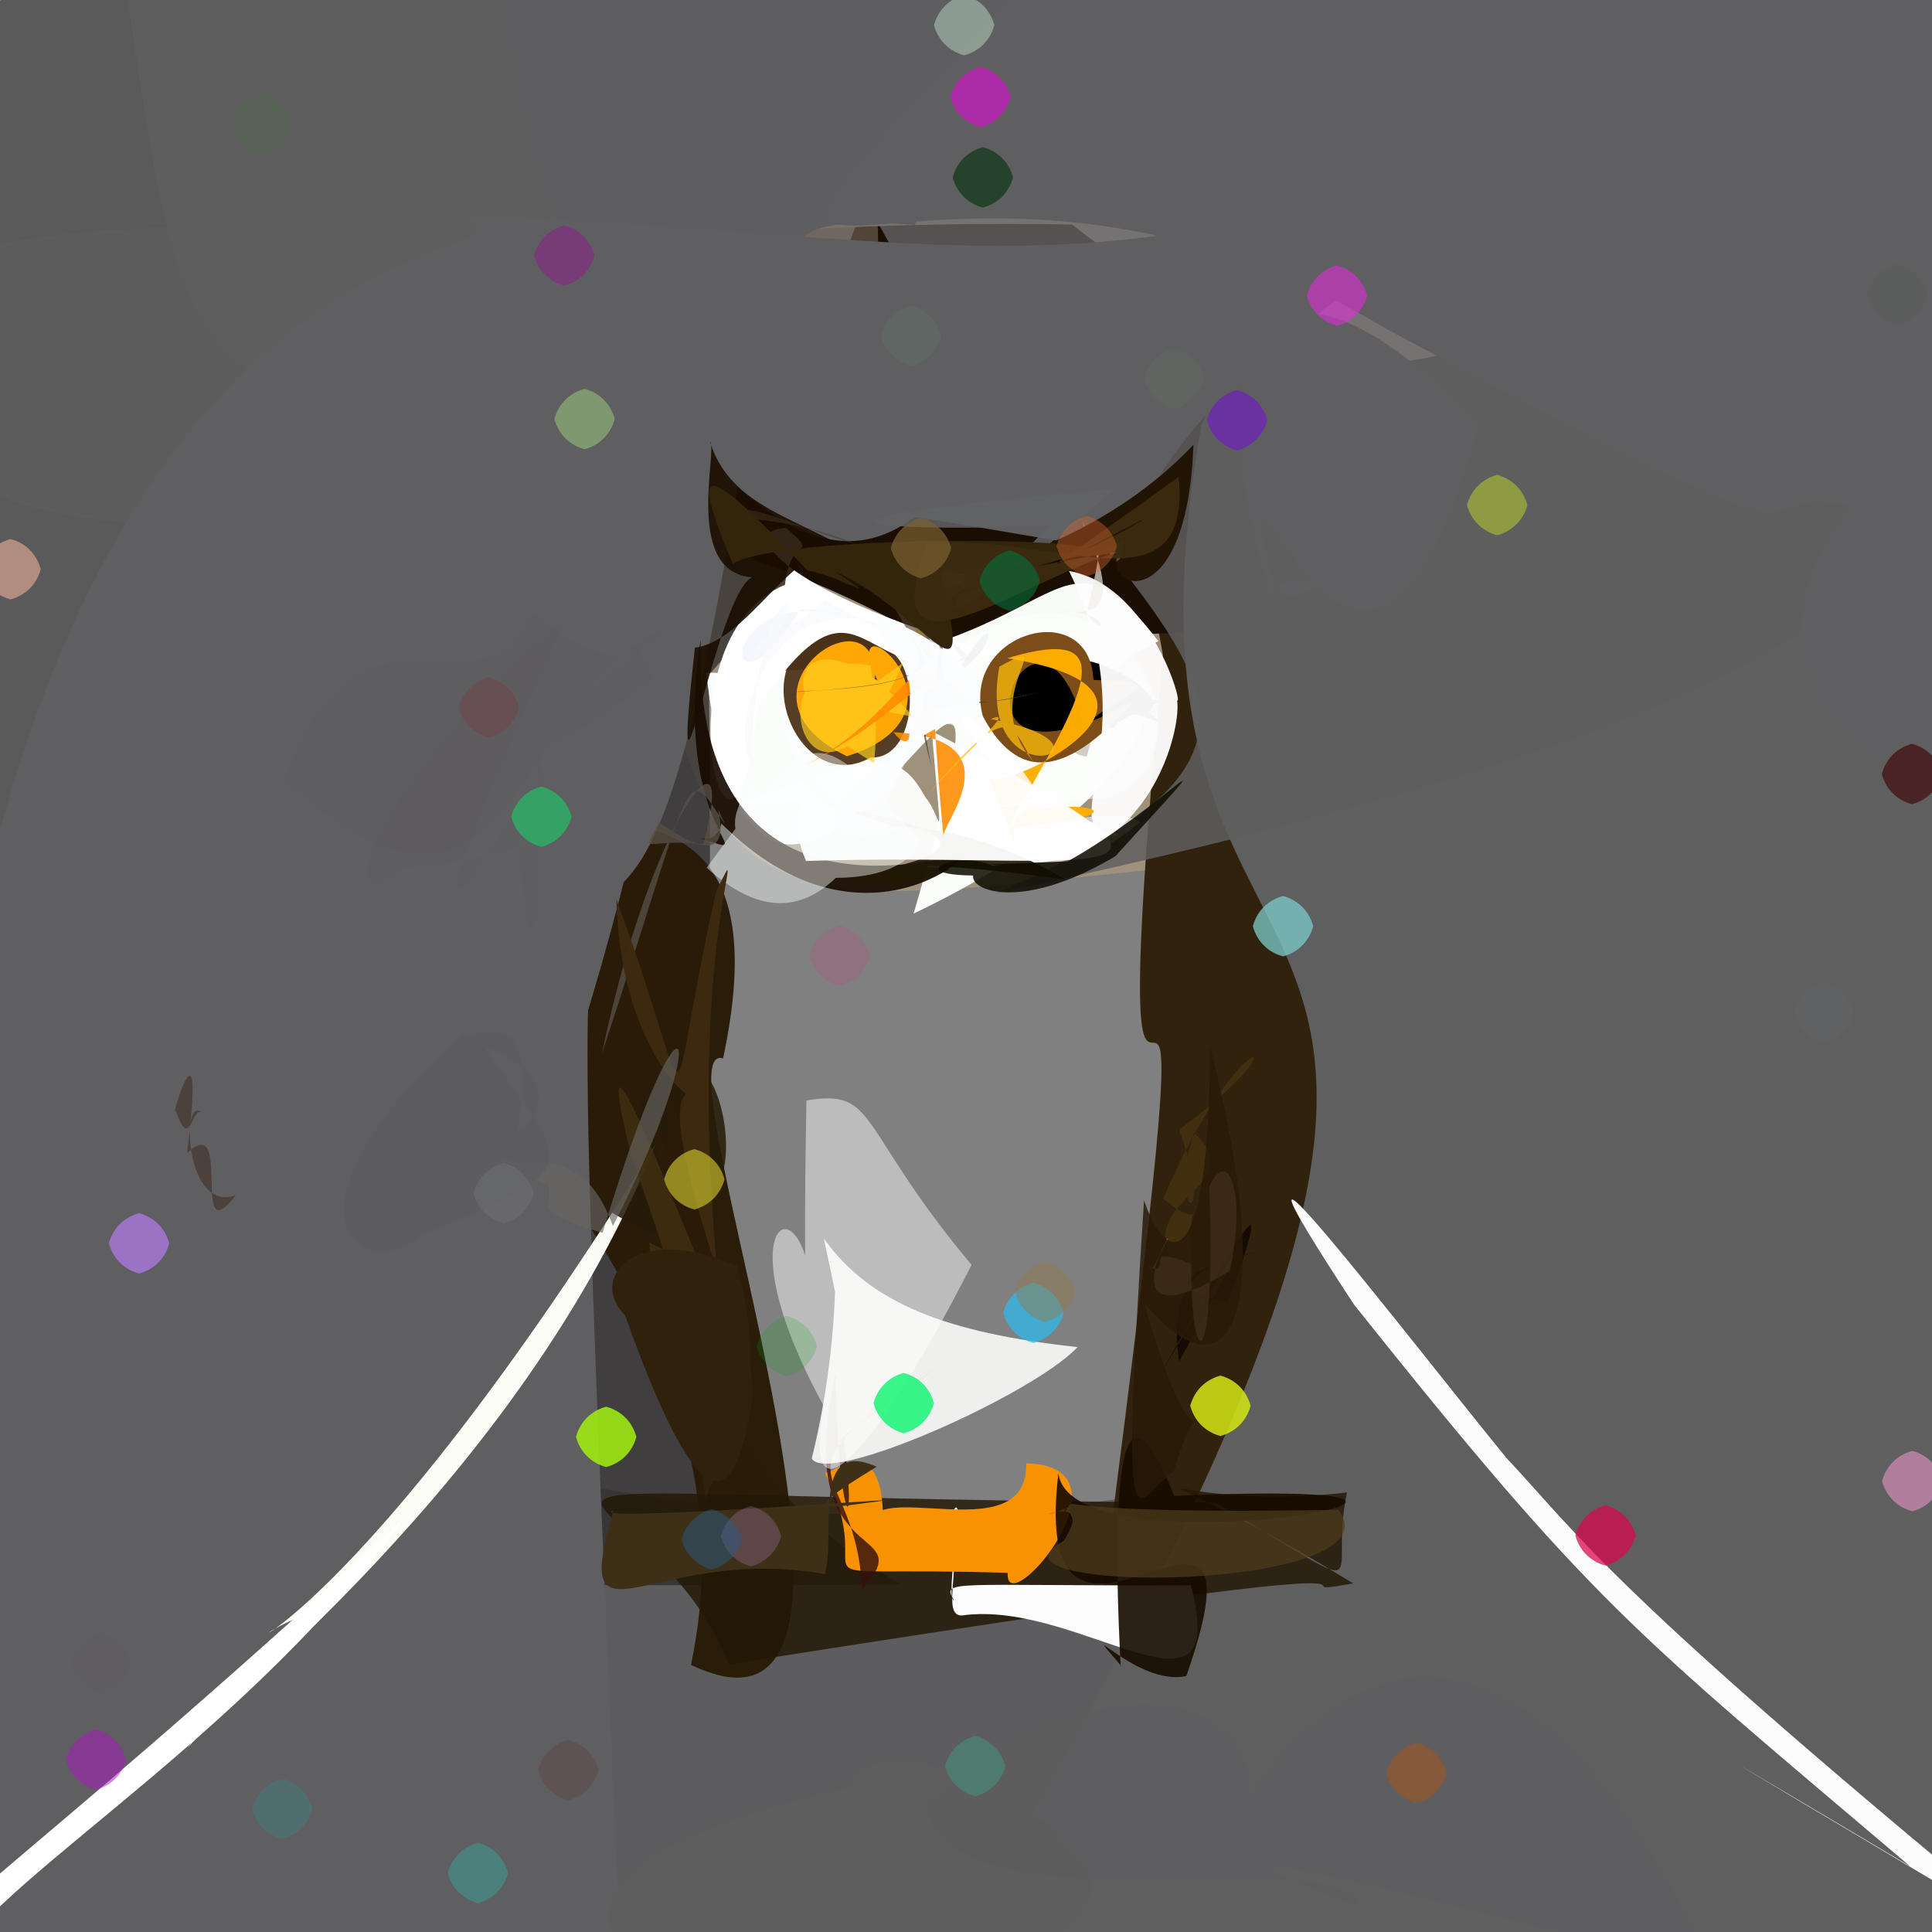 <?xml version="1.0" ?>
<svg xmlns="http://www.w3.org/2000/svg" version="1.1" width="512" height="512">
  <rect width="100%" height="100%" fill="#808080" stroke="none"/>
  <defs/>
  <g>
    <path stroke-width="0" fill="rgb(92, 91, 93)" opacity="0.987" stroke="rgb(139, 182, 153)" stroke-opacity="1.0" stroke-linecap="round" stroke-linejoin="round" d="M 541.32 308.055 C 578.243 717.551 523.92 607.566 409.777 560.274 C -4.816 574.998 -43.952 610.266 -51.996 372.314 C -35.53 305.156 -20.043 302.203 -55.385 327.296 C 171.854 412.653 275.589 446.151 541.32 308.055"/>
    <path stroke-width="0" fill="rgb(159, 146, 125)" opacity="1.0" stroke="rgb(108, 164, 111)" stroke-opacity="1.0" stroke-linecap="round" stroke-linejoin="round" d="M 531.531 -27.255 C 497.655 128.606 518.72 204.414 363.375 226.63 C 186.889 231.95 165.897 297.322 169.384 -7.425 C 210.919 -99.505 286.986 -51.63 403.138 -41.173 C 511.831 -42.366 529.109 -45.235 531.531 -27.255"/>
    <path stroke-width="0" fill="rgb(43, 40, 41)" opacity="0.741" stroke="rgb(245, 97, 201)" stroke-opacity="1.0" stroke-linecap="round" stroke-linejoin="round" d="M 187.832 178.965 C 190.751 352.147 170.83 378.578 238.646 419.897 C -50.718 422.086 -52.915 407.918 -49.176 372.644 C -52.375 79.163 -55.438 54.965 -14.063 -48.594 C 359.532 -46.669 346.062 -5.769 187.832 178.965"/>
    <path stroke-width="0" fill="rgb(49, 34, 14)" opacity="0.999" stroke="rgb(144, 236, 18)" stroke-opacity="1.0" stroke-linecap="round" stroke-linejoin="round" d="M 567.64 413.516 C 629.235 460.04 659.277 465.819 292.54 419.7 C 327.877 148.559 287.92 390.693 308.176 173.435 C 259.576 -81.66 338.815 -53.286 483.189 -40.145 C 578.563 -28.153 566.827 -10.542 567.64 413.516"/>
    <path stroke-width="0" fill="rgb(41, 28, 9)" opacity="0.99" stroke="rgb(5, 212, 198)" stroke-opacity="1.0" stroke-linecap="round" stroke-linejoin="round" d="M 191.626 280.473 C 172.59 274.775 248.674 472.632 183.111 441.207 C 215.452 289.606 -37.484 198.594 84.302 128.906 C 54.807 185.761 56.854 178.395 30.024 233.8 C 101.771 238.539 214.869 171.332 191.626 280.473"/>
    <path stroke-width="0" fill="rgb(26, 14, 2)" opacity="1" stroke="rgb(249, 203, 117)" stroke-opacity="1.0" stroke-linecap="round" stroke-linejoin="round" d="M 352.902 117.582 C 347.399 191.528 298.423 157.826 249.848 171.692 C 100.292 83.139 -6.222 196.578 55.074 76.449 C 82.746 -26.135 92.356 -30.492 196.026 -27.824 C 219.408 -42.563 282.695 -81.293 352.902 117.582"/>
    <path stroke-width="0" fill="rgb(96, 95, 96)" opacity="1.0" stroke="rgb(30, 163, 36)" stroke-opacity="1.0" stroke-linecap="round" stroke-linejoin="round" d="M 578.492 404.788 C 694.038 439.305 846.584 529.884 253.995 514.543 C 443.215 192.534 285.332 301.199 318.366 112.738 C 382.928 -28.809 409.797 -14.569 485.301 -32.262 C 565.785 -14.516 562.31 3.841 578.492 404.788"/>
    <path stroke-width="0" fill="rgb(92, 92, 93)" opacity="0.958" stroke="rgb(133, 105, 67)" stroke-opacity="1.0" stroke-linecap="round" stroke-linejoin="round" d="M 123.861 64.332 C 121.372 114.063 114.058 129.408 75.658 141.103 C -16.854 137.422 -27.433 132.748 -34.67 46.867 C -28.461 -17.696 -20.302 -27.177 45.967 -28.472 C 108.68 -1.423 113.277 8.899 123.861 64.332"/>
    <path stroke-width="0" fill="rgb(95, 94, 95)" opacity="0.874" stroke="rgb(116, 144, 4)" stroke-opacity="1.0" stroke-linecap="round" stroke-linejoin="round" d="M 111.233 55.88 C 66.259 178.829 92.394 210.253 -9.793 337.27 C -40.721 243.169 -35.086 217.414 -35.575 95.171 C -24.183 67.492 -15.286 60.314 79.877 59.507 C 120.228 65.67 131.291 71.351 111.233 55.88"/>
    <path stroke-width="0" fill="rgb(94, 94, 95)" opacity="1.0" stroke="rgb(156, 157, 240)" stroke-opacity="1.0" stroke-linecap="round" stroke-linejoin="round" d="M 233.156 40.933 C 208.876 119.916 187.969 114.88 117.615 109.02 C 50.105 107.536 46.662 88.331 34.054 1.112 C 31.948 -31.35 42.582 -35.895 94.073 -37.225 C 221.003 -91.229 218.343 -78.426 233.156 40.933"/>
    <path stroke-width="0" fill="rgb(95, 94, 96)" opacity="1.0" stroke="rgb(91, 111, 177)" stroke-opacity="1.0" stroke-linecap="round" stroke-linejoin="round" d="M 195.414 129.114 C 159.063 358.939 144.35 64.813 165.363 537.96 C -127.015 550.373 -88.739 495.134 -25.453 437.351 C 52.057 112.72 52.257 76.271 332.055 66.186 C 270.643 25.275 265.717 191.823 195.414 129.114"/>
    <path stroke-width="0" fill="rgb(96, 95, 96)" opacity="0.848" stroke="rgb(170, 171, 53)" stroke-opacity="1.0" stroke-linecap="round" stroke-linejoin="round" d="M 523.338 -0.639 C 495.201 119.434 598.205 164.885 264.105 236.728 C 395.547 178.734 251.271 162.726 200.951 -20.383 C 304.899 -86.011 335.774 -53.69 387.016 -45.116 C 518.981 -42.302 528.13 -37.584 523.338 -0.639"/>
    <path stroke-width="0" fill="rgb(118, 114, 113)" opacity="0.991" stroke="rgb(80, 92, 145)" stroke-opacity="1.0" stroke-linecap="round" stroke-linejoin="round" d="M 416.487 -0.519 C 428.363 175.558 277.993 55.661 284.354 59.506 C 108.187 56.595 175.191 97.558 149.047 -25.369 C 154.888 -31.897 169.102 -29.487 216.235 -28.544 C 271.21 -37.62 283.824 -37.229 416.487 -0.519"/>
    <path stroke-width="0" fill="rgb(125, 112, 97)" opacity="0.566" stroke="rgb(252, 26, 53)" stroke-opacity="1.0" stroke-linecap="round" stroke-linejoin="round" d="M 232.453 76.274 C 229.685 88.016 218.14 92.089 200.705 94.041 C 148.817 95.802 153.698 87.802 139.999 24.887 C 138.828 12.578 141.957 0.561 152.049 -8.658 C 205.649 46.986 235.815 0.26 232.453 76.274"/>
    <path stroke-width="0" fill="rgb(94, 93, 95)" opacity="1.0" stroke="rgb(166, 64, 118)" stroke-opacity="1.0" stroke-linecap="round" stroke-linejoin="round" d="M 242.364 59.59 C 187.296 55.247 221.713 78.175 222.852 98.878 C 200.446 12.382 150.623 145.112 133.439 1.122 C 136.189 -13.564 141.194 -23.384 149.454 -27.888 C 322.314 -21.244 271.355 1.887 242.364 59.59"/>
    <path stroke-width="0" fill="rgb(221, 220, 219)" opacity="0.791" stroke="rgb(40, 28, 167)" stroke-opacity="1.0" stroke-linecap="round" stroke-linejoin="round" d="M 293.4 211.696 C 242.391 211.049 269.87 245.183 301.99 218.022 C 298.794 213.249 258.587 218.36 274.012 228.914 C 215.272 231.106 296.719 191.385 236.299 190.206 C 285.352 123.024 330.346 197.546 293.4 211.696"/>
    <path stroke-width="0" fill="rgb(253, 255, 253)" opacity="0.981" stroke="rgb(50, 94, 209)" stroke-opacity="1.0" stroke-linecap="round" stroke-linejoin="round" d="M 288.021 200.47 C 299.975 152.249 334.862 197.793 242.122 242.111 C 282.182 103.858 202.4 308.289 187.158 178.29 C 284.285 179.865 276.57 130.411 306.979 169.92 C 285.977 179.888 277.367 199.984 288.021 200.47"/>
    <path stroke-width="0" fill="rgb(0, 0, 0)" opacity="1.0" stroke="rgb(213, 24, 248)" stroke-opacity="1.0" stroke-linecap="round" stroke-linejoin="round" d="M 295.747 189.113 C 307.019 187.939 316.342 199.049 304.338 188.713 C 313.257 182.819 269.632 158.743 261.78 189.535 C 278.641 210.125 296.125 188.141 308.519 185.842 C 274.342 179.98 298.743 201.089 295.747 189.113"/>
    <path stroke-width="0" fill="rgb(35, 22, 6)" opacity="0.82" stroke="rgb(249, 154, 188)" stroke-opacity="1.0" stroke-linecap="round" stroke-linejoin="round" d="M 358.617 419.616 C 330.584 424.683 405.092 407.491 193.115 441.08 C 170.569 382.812 84.758 396.902 322.159 398.228 C 367.098 424.697 351.689 420.185 356.969 395.509 C 304.37 401.711 291.327 378.513 358.617 419.616"/>
    <path stroke-width="0" fill="rgb(254, 254, 254)" opacity="0.995" stroke="rgb(72, 30, 75)" stroke-opacity="1.0" stroke-linecap="round" stroke-linejoin="round" d="M 315.574 420.132 C 326.406 461.234 286.064 423.683 254.963 428.11 C 249.403 428.327 254.825 415.913 252.355 400.818 C 256.505 392.774 250.228 423.869 252.774 424.033 C 249.614 418.515 251.173 420.328 315.574 420.132"/>
    <path stroke-width="0" fill="rgb(249, 146, 2)" opacity="1.0" stroke="rgb(81, 105, 16)" stroke-opacity="1.0" stroke-linecap="round" stroke-linejoin="round" d="M 271.949 387.81 C 302.182 388.356 266.158 430.615 267.062 416.822 C 201.852 414.766 235.152 423.252 218.411 389.897 C 218.35 393.357 237.351 372.597 233.528 412.878 C 217.279 384.295 272.608 414.74 271.949 387.81"/>
    <path stroke-width="0" fill="rgb(125, 77, 25)" opacity="1.0" stroke="rgb(144, 67, 133)" stroke-opacity="1.0" stroke-linecap="round" stroke-linejoin="round" d="M 287.267 192.597 C 274.879 145.007 243.966 216.958 300.514 185.759 C 284.951 203.251 271.068 209.677 260.442 189.785 C 254.583 167.532 288.804 157.861 289.761 180.176 C 312.689 181.021 297.151 182.789 287.267 192.597"/>
    <path stroke-width="0" fill="rgb(253, 253, 253)" opacity="0.963" stroke="rgb(33, 182, 73)" stroke-opacity="1.0" stroke-linecap="round" stroke-linejoin="round" d="M 311.132 184.069 C 315.131 184.714 307.564 235.423 261.838 228.16 C 273.454 209.133 295.473 219.026 296.297 221.638 C 277.332 221.012 305.24 196.263 283.291 151.298 C 306.907 155.539 315.315 193.804 311.132 184.069"/>
    <path stroke-width="0" fill="rgb(254, 254, 254)" opacity="0.981" stroke="rgb(149, 5, 211)" stroke-opacity="1.0" stroke-linecap="round" stroke-linejoin="round" d="M 506.211 494.599 C 469.822 472.938 413.518 439.659 540.748 515.291 C 426.549 421.505 418.823 407.279 399.174 386.325 C 373.203 354.477 313.299 276.361 358.867 345.779 C 422.376 425.376 432.113 431.749 506.211 494.599"/>
    <path stroke-width="0" fill="rgb(23, 12, 0)" opacity="0.91" stroke="rgb(172, 68, 187)" stroke-opacity="1.0" stroke-linecap="round" stroke-linejoin="round" d="M 280.491 390.331 C 272.243 459.91 338.795 374.182 314.402 444.161 C 301.259 447.069 284.65 426.948 296.928 441.252 C 297.748 449.905 289.684 341.84 311.149 396.434 C 427.859 391.421 283.385 418.532 280.491 390.331"/>
    <path stroke-width="0" fill="rgb(95, 94, 96)" opacity="0.999" stroke="rgb(63, 146, 150)" stroke-opacity="1.0" stroke-linecap="round" stroke-linejoin="round" d="M 493.658 -3.516 C 183.828 153.99 386.305 157.408 224.184 134.315 C 152.332 47.861 216.651 382.809 -20.194 488.112 C -43.709 28.531 160.502 74.877 122.197 57.168 C 275.8 62.083 296.575 90.962 493.658 -3.516"/>
    <path stroke-width="0" fill="rgb(66, 38, 12)" opacity="0.89" stroke="rgb(56, 242, 114)" stroke-opacity="1.0" stroke-linecap="round" stroke-linejoin="round" d="M 224.077 174.531 C 244.351 159.703 246.544 201.483 230.734 200.747 C 208.459 213.34 191.698 161.52 232.615 166.364 C 237.757 179.134 217.594 174.996 230.519 175.942 C 184.624 186.793 243.487 162.474 224.077 174.531"/>
    <path stroke-width="0" fill="rgb(255, 255, 250)" opacity="0.977" stroke="rgb(224, 148, 224)" stroke-opacity="1.0" stroke-linecap="round" stroke-linejoin="round" d="M 87.346 425.599 C 78.846 426.527 80.886 431.73 69.347 439.569 C 82.181 435.908 82.219 415.037 48.903 464.441 C 54.907 453.909 137.452 393.439 173.689 303.255 C 82.095 451.053 48.273 438.007 87.346 425.599"/>
    <path stroke-width="0" fill="rgb(255, 174, 0)" opacity="0.976" stroke="rgb(184, 127, 243)" stroke-opacity="1.0" stroke-linecap="round" stroke-linejoin="round" d="M 262.184 206.515 C 270.7 207.943 319.255 182.657 266.89 174.448 C 298.854 164.776 287.07 184.867 266.933 219.331 C 297.479 217.057 293.888 212.597 277.049 214.078 C 259.662 211.229 277.133 242.026 262.184 206.515"/>
    <path stroke-width="0" fill="rgb(255, 255, 255)" opacity="1.0" stroke="rgb(108, 154, 4)" stroke-opacity="1.0" stroke-linecap="round" stroke-linejoin="round" d="M 263.4 173.041 C 226.839 187.584 230.007 144.019 200.568 187.894 C 194.478 251.404 172.602 169.812 208.028 154.97 C 209.469 141.194 217.449 148.193 208.35 139.922 C 196.067 140.137 204.521 156.036 263.4 173.041"/>
    <path stroke-width="0" fill="rgb(22, 9, 0)" opacity="0.907" stroke="rgb(168, 73, 157)" stroke-opacity="1.0" stroke-linecap="round" stroke-linejoin="round" d="M 185.203 221.991 C 192.964 224.643 191.96 209.983 190.195 217.265 C 231.005 259.117 266.272 218.782 252.505 227.073 C 199.319 238.445 184.576 206.545 185.682 169.434 C 177.654 222.072 204.004 228.181 185.203 221.991"/>
    <path stroke-width="0" fill="rgb(26, 13, 0)" opacity="0.898" stroke="rgb(34, 76, 145)" stroke-opacity="1.0" stroke-linecap="round" stroke-linejoin="round" d="M 229.476 148.545 C 213.119 135.814 200.673 169.431 184.144 171.656 C 176.954 237.68 191.105 148.488 200.812 153.013 C 180.548 153.458 190.436 118.986 188.126 116.941 C 193.659 135.052 212.402 137.067 229.476 148.545"/>
    <path stroke-width="0" fill="rgb(255, 168, 5)" opacity="1.0" stroke="rgb(146, 166, 166)" stroke-opacity="1.0" stroke-linecap="round" stroke-linejoin="round" d="M 227.508 196.632 C 248.439 144.756 184.639 181.175 224.435 200.412 C 261.84 188.582 220.772 155.551 232.494 180.216 C 215.146 172.816 217.908 181.455 226.441 181.61 C 219.011 174.697 207.115 179.987 227.508 196.632"/>
    <path stroke-width="0" fill="rgb(240, 237, 232)" opacity="0.66" stroke="rgb(182, 254, 38)" stroke-opacity="1.0" stroke-linecap="round" stroke-linejoin="round" d="M 286.717 137.867 C 292.973 153.808 282.101 143.754 293.306 143.948 C 287.579 144.576 295.825 129.604 288.009 162.47 C 292.777 170.347 296.119 161.168 276.852 161.871 C 283.703 160.933 301.241 168.998 286.717 137.867"/>
    <path stroke-width="0" fill="rgb(239, 241, 252)" opacity="0.596" stroke="rgb(177, 115, 184)" stroke-opacity="1.0" stroke-linecap="round" stroke-linejoin="round" d="M 254.754 174.237 C 245.66 191.71 248.033 161.761 212.16 161.392 C 190.663 196.164 188.82 153.892 224.113 163.351 C 235.551 163.743 247.721 177.772 257.572 174.687 C 206.76 129.985 236.056 147.338 254.754 174.237"/>
    <path stroke-width="0" fill="rgb(255, 208, 32)" opacity="0.676" stroke="rgb(248, 218, 2)" stroke-opacity="1.0" stroke-linecap="round" stroke-linejoin="round" d="M 244.811 160.659 C 218.853 241.206 193.821 169.894 230.739 176.334 C 238.8 231.487 207.047 222.024 237.171 204.955 C 195.605 185.541 214.159 156.761 241.931 189.886 C 206.978 184.316 253.062 178.794 244.811 160.659"/>
    <path stroke-width="0" fill="rgb(32, 25, 5)" opacity="0.911" stroke="rgb(88, 236, 179)" stroke-opacity="1.0" stroke-linecap="round" stroke-linejoin="round" d="M 282.369 233.099 C 238.874 207.204 211.118 227.546 227.686 214.744 C 268.905 223.804 243.041 229.641 215.199 233.495 C 252.721 231.224 226.606 226.879 251.363 230.448 C 226.34 243.912 195.758 220.738 282.369 233.099"/>
    <path stroke-width="0" fill="rgb(86, 79, 69)" opacity="0.801" stroke="rgb(41, 158, 147)" stroke-opacity="1.0" stroke-linecap="round" stroke-linejoin="round" d="M 186.413 223.673 C 196.108 187.343 172.638 216.193 159.525 279.176 C 184.382 203.919 180.915 200.953 192.174 218.578 C 185.363 203.601 201.605 237.201 174.647 217.886 C 169.938 227.274 170.411 222.017 186.413 223.673"/>
    <path stroke-width="0" fill="rgb(38, 28, 8)" opacity="0.875" stroke="rgb(238, 156, 136)" stroke-opacity="1.0" stroke-linecap="round" stroke-linejoin="round" d="M 182.226 329.739 C 168.165 280.311 164.403 295.403 177.811 290.621 C 194.37 349.859 200.669 274.618 175.952 280.107 C 178.478 356.803 180.096 258.587 161.906 318.862 C 150.693 314.815 168.557 326.851 182.226 329.739"/>
    <path stroke-width="0" fill="rgb(248, 250, 251)" opacity="0.752" stroke="rgb(186, 79, 101)" stroke-opacity="1.0" stroke-linecap="round" stroke-linejoin="round" d="M 218.582 159.293 C 261.895 179.613 259.102 203.743 242.822 169.958 C 208.094 148.236 191.74 189.844 199.153 202.44 C 200.005 146.512 220.436 155.02 200.178 174.573 C 198.778 168.715 203.349 171.346 218.582 159.293"/>
    <path stroke-width="0" fill="rgb(254, 254, 254)" opacity="0.96" stroke="rgb(47, 240, 188)" stroke-opacity="1.0" stroke-linecap="round" stroke-linejoin="round" d="M 246.925 193.769 C 333.425 238.673 289.345 225.637 213.596 228.17 C 205.509 209.075 224.82 211.723 195.782 213.349 C 235.13 197.755 238.755 199.997 245.389 211.509 C 249.587 216.176 249.914 229.022 246.925 193.769"/>
    <path stroke-width="0" fill="rgb(68, 49, 17)" opacity="0.86" stroke="rgb(57, 64, 14)" stroke-opacity="1.0" stroke-linecap="round" stroke-linejoin="round" d="M 308.291 317.654 C 323.601 330.287 312.076 307.222 316.705 342.123 C 292.218 317.468 334.051 316.493 316.422 300.205 C 309.162 323.165 322.468 327.05 312.489 299.372 C 348.153 273.097 328.935 268.851 308.291 317.654"/>
    <path stroke-width="0" fill="rgb(254, 255, 255)" opacity="0.439" stroke="rgb(169, 67, 5)" stroke-opacity="1.0" stroke-linecap="round" stroke-linejoin="round" d="M 187.281 229.956 C 213.232 253.437 228.384 228.572 239.704 202.543 C 205.987 216.393 197.647 209.04 199.854 207.542 C 176.974 233.137 238.582 240.864 243.657 222.681 C 215.735 190.529 215.881 190.978 187.281 229.956"/>
    <path stroke-width="0" fill="rgb(255, 255, 255)" opacity="0.99" stroke="rgb(81, 97, 150)" stroke-opacity="1.0" stroke-linecap="round" stroke-linejoin="round" d="M 107.138 402.399 C 60.941 465.164 -9.669 502.687 -14.559 524.798 C -3.401 481.134 -55.953 505.563 -29.504 488.437 C -10.254 494.642 12.558 509.957 -21.304 523.325 C -21.8 508.54 -3.774 504.308 107.138 402.399"/>
    <path stroke-width="0" fill="rgb(14, 12, 0)" opacity="0.861" stroke="rgb(47, 242, 175)" stroke-opacity="1.0" stroke-linecap="round" stroke-linejoin="round" d="M 295.601 226.897 C 329.931 189.112 308.316 214.165 282.93 228.285 C 239.644 230.005 277.551 227.829 265.663 231.427 C 257.56 222.124 227.054 235.405 275.418 231.169 C 244.687 222.22 256.167 250.374 295.601 226.897"/>
    <path stroke-width="0" fill="rgb(33, 20, 4)" opacity="1" stroke="rgb(132, 6, 52)" stroke-opacity="1.0" stroke-linecap="round" stroke-linejoin="round" d="M 309.456 137.317 C 276.176 147.216 314.169 177.894 316.274 117.869 C 272.735 163.981 194.661 157.694 232.827 149.907 C 310.957 148.567 297.696 142.175 295.693 136.547 C 304.653 154.506 281.272 151.079 309.456 137.317"/>
    <path stroke-width="0" fill="rgb(255, 140, 0)" opacity="0.882" stroke="rgb(220, 29, 131)" stroke-opacity="1.0" stroke-linecap="round" stroke-linejoin="round" d="M 236.781 194.038 C 270.246 195.805 248.807 219.012 250.059 221.896 C 244.182 162.8 254.465 181.37 213.545 202.791 C 244.232 186.074 238.914 167.231 256.605 185.851 C 239.711 173.992 245.089 205.004 236.781 194.038"/>
    <path stroke-width="0" fill="rgb(67, 56, 35)" opacity="0.472" stroke="rgb(36, 124, 90)" stroke-opacity="1.0" stroke-linecap="round" stroke-linejoin="round" d="M 270.873 148.969 C 222.204 151.908 199.222 127.83 191.508 137.183 C 228.173 137.507 260.467 158.379 244.336 175.22 C 254.043 157.958 245.131 127.696 254.437 154.32 C 271.128 140.58 258.098 154.054 270.873 148.969"/>
    <path stroke-width="0" fill="rgb(52, 16, 13)" opacity="0.816" stroke="rgb(195, 190, 230)" stroke-opacity="1.0" stroke-linecap="round" stroke-linejoin="round" d="M 228.45 421.259 C 226.832 384.898 200.291 393.943 251.066 360.578 C 232.037 373.4 216.671 386.007 223.622 381.358 C 227.516 411.443 221.751 402.339 221.524 364.052 C 209.2 417.849 244.885 402.816 228.45 421.259"/>
    <path stroke-width="0" fill="rgb(141, 135, 126)" opacity="0.75" stroke="rgb(61, 25, 4)" stroke-opacity="1.0" stroke-linecap="round" stroke-linejoin="round" d="M 240.287 163.105 C 242.347 136.79 245.617 145.072 256.692 152.289 C 241.065 169.095 248.541 182.441 255.217 191.035 C 238.077 160.249 241.838 153.14 261.622 151.309 C 249.815 146.563 246.709 164.368 240.287 163.105"/>
    <path stroke-width="0" fill="rgb(79, 60, 36)" opacity="0.646" stroke="rgb(170, 200, 71)" stroke-opacity="1.0" stroke-linecap="round" stroke-linejoin="round" d="M 233.407 153.919 C 248.738 166.753 226.312 156.137 237.611 145.786 C 258.163 177.936 246.321 181.681 211.49 183.242 C 201.811 186.827 218.394 182.962 206.69 183.638 C 258.703 180.697 243.662 176.469 233.407 153.919"/>
    <path stroke-width="0" fill="rgb(239, 240, 242)" opacity="0.684" stroke="rgb(24, 219, 248)" stroke-opacity="1.0" stroke-linecap="round" stroke-linejoin="round" d="M 246.479 179.578 C 264.385 180.262 268.687 148.857 249.361 186.156 C 242.462 147.685 242.012 142.903 234.323 158.389 C 260.386 152.77 280.671 155.143 251.399 151.628 C 249.184 143.705 251.287 147.97 246.479 179.578"/>
    <path stroke-width="0" fill="rgb(98, 99, 100)" opacity="0.862" stroke="rgb(231, 197, 84)" stroke-opacity="1.0" stroke-linecap="round" stroke-linejoin="round" d="M 259.817 144.461 C 272.303 151.568 268.02 155.338 234.303 159.44 C 256.697 164.315 283.951 140.127 295.226 129.569 C 216.415 136.501 211.481 141.225 277.938 139.459 C 256.973 161.098 245.004 173.361 259.817 144.461"/>
    <path stroke-width="0" fill="rgb(255, 190, 11)" opacity="0.74" stroke="rgb(107, 142, 219)" stroke-opacity="1.0" stroke-linecap="round" stroke-linejoin="round" d="M 246.329 210.092 C 272.551 178.804 267.187 198.067 276.957 204.831 C 255.441 186.176 283.085 166.642 264.833 176.669 C 258.165 213.493 302.18 198.113 262.584 190.557 C 269.499 187.55 257.422 197.962 246.329 210.092"/>
    <path stroke-width="0" fill="rgb(254, 255, 254)" opacity="0.82" stroke="rgb(68, 33, 14)" stroke-opacity="1.0" stroke-linecap="round" stroke-linejoin="round" d="M 294.883 207.221 C 268.624 214.573 250.6 214.653 276.083 212.952 C 274.896 208.775 265.329 193.961 245.018 180.936 C 248.18 187.588 262.597 197.51 241.599 167.854 C 259.795 203.33 270.895 217.114 294.883 207.221"/>
    <path stroke-width="0" fill="rgb(72, 62, 56)" opacity="0.73" stroke="rgb(66, 116, 174)" stroke-opacity="1.0" stroke-linecap="round" stroke-linejoin="round" d="M 279.231 182.347 C 244.784 192.018 240.747 179.847 246.782 202.956 C 244.976 193.367 242.637 181.679 247.497 182.899 C 254.686 137.955 236.451 164.058 253.205 159.111 C 239.894 195.002 266.291 185.772 279.231 182.347"/>
    <path stroke-width="0" fill="rgb(61, 42, 16)" opacity="0.988" stroke="rgb(109, 130, 136)" stroke-opacity="1.0" stroke-linecap="round" stroke-linejoin="round" d="M 190.123 337.015 C 175.176 291.111 180.82 290.296 183.361 288.851 C 185.876 295.6 164.34 279.183 163.345 238.343 C 185.531 298.172 175.279 300.942 189.785 236.205 C 199.674 216.576 181.691 248.122 190.123 337.015"/>
    <path stroke-width="0" fill="rgb(64, 46, 16)" opacity="0.85" stroke="rgb(47, 230, 138)" stroke-opacity="1.0" stroke-linecap="round" stroke-linejoin="round" d="M 183.138 355.161 C 164.189 359.929 173.962 368.582 172.099 329.218 C 179.975 334.014 174.909 325.112 197.58 364.124 C 178.741 320.098 155.462 257.403 167.069 305.594 C 177.239 334.436 180.037 344.872 183.138 355.161"/>
    <path stroke-width="0" fill="rgb(18, 10, 4)" opacity="0.939" stroke="rgb(224, 116, 184)" stroke-opacity="1.0" stroke-linecap="round" stroke-linejoin="round" d="M 325.337 345.086 C 339.952 305.422 327.516 329.281 304.253 369.836 C 323.59 336.714 341.627 307.09 312.479 360.824 C 309.067 337.194 320.51 334.646 334.398 331.5 C 301.473 339.383 318.187 343.778 325.337 345.086"/>
    <path stroke-width="0" fill="rgb(104, 101, 99)" opacity="0.645" stroke="rgb(230, 175, 178)" stroke-opacity="1.0" stroke-linecap="round" stroke-linejoin="round" d="M 162.425 324.88 C 152.423 297.575 134.997 315.008 121.072 301.354 C 141.723 313.196 149.945 317.17 142.224 309.86 C 152.2 318.894 134.434 319.272 159.687 326.715 C 182.083 252.377 189.774 272.108 162.425 324.88"/>
    <path stroke-width="0" fill="rgb(251, 251, 250)" opacity="0.492" stroke="rgb(203, 244, 116)" stroke-opacity="1.0" stroke-linecap="round" stroke-linejoin="round" d="M 257.478 335.216 C 232.888 383.398 212.175 407.76 218.31 372.595 C 188.882 319.135 216.781 310.761 215.244 350.81 C 214.662 360.582 212.483 355.601 213.713 291.656 C 232.728 288.36 226.875 298.609 257.478 335.216"/>
    <path stroke-width="0" fill="rgb(189, 166, 133)" opacity="0.677" stroke="rgb(209, 231, 207)" stroke-opacity="1.0" stroke-linecap="round" stroke-linejoin="round" d="M 305.363 336.142 C 320.677 309.274 285.916 360.561 325.88 336.857 C 330.534 315.836 325.356 303.599 320.477 314.383 C 322.261 364.841 315.621 365.092 315.683 334.951 C 302.408 329.658 310.622 336.528 305.363 336.142"/>
    <path stroke-width="0" fill="rgb(47, 33, 12)" opacity="1.0" stroke="rgb(65, 216, 8)" stroke-opacity="1.0" stroke-linecap="round" stroke-linejoin="round" d="M 187.019 397.037 C 176.224 340.11 199.136 337.434 199.455 370.076 C 194.4 405.437 183.786 399.462 165.671 348.626 C 155.653 338.65 168.326 323.793 195.365 335.452 C 203.83 367.249 195.301 377.484 187.019 397.037"/>
    <path stroke-width="0" fill="rgb(254, 254, 253)" opacity="0.875" stroke="rgb(102, 236, 25)" stroke-opacity="1.0" stroke-linecap="round" stroke-linejoin="round" d="M 285.557 356.996 C 273.912 369.507 219.415 393.863 215.129 386.534 C 219.632 368.323 221.688 348.617 221.346 333.517 C 228.761 388.708 229.186 378.881 218.329 328.216 C 230.688 345.615 251.286 353.25 285.557 356.996"/>
    <path stroke-width="0" fill="rgb(62, 47, 23)" opacity="1.0" stroke="rgb(33, 3, 29)" stroke-opacity="1.0" stroke-linecap="round" stroke-linejoin="round" d="M 232.317 388.707 C 214.506 380.714 221.704 407.141 218.588 417.144 C 172.584 409.02 150.855 440.23 162.591 400.23 C 153.669 403.272 228.919 397.82 236.362 397.422 C 218.867 399.482 209.526 402.611 232.317 388.707"/>
    <path stroke-width="0" fill="rgb(79, 60, 29)" opacity="0.701" stroke="rgb(199, 73, 61)" stroke-opacity="1.0" stroke-linecap="round" stroke-linejoin="round" d="M 281.825 408.41 C 291.651 393.414 267.766 405.629 283.655 399.239 C 286.621 411.766 282.961 395.57 281.957 400.8 C 287.613 395.461 268.872 401.675 354.649 400.11 C 371.728 422.01 255.089 422.801 281.825 408.41"/>
    <path stroke-width="0" fill="rgb(95, 94, 96)" opacity="1.0" stroke="rgb(175, 14, 186)" stroke-opacity="1.0" stroke-linecap="round" stroke-linejoin="round" d="M 490.907 134.007 C 446.524 186.385 515.199 264.496 640.112 131.305 C 511.783 79.144 608.145 -3.677 342.324 -81.739 C 131.019 154.886 227.005 2.325 366.931 86.901 C 501.571 158.953 454.157 127.89 490.907 134.007"/>
    <path stroke-width="0" fill="rgb(94, 93, 95)" opacity="0.883" stroke="rgb(95, 190, 60)" stroke-opacity="1.0" stroke-linecap="round" stroke-linejoin="round" d="M 140.758 162.385 C 129.883 193.849 95.179 149.862 75.411 206.721 C 137.669 262.72 135.981 182.712 176.992 166.184 C 137.115 198.267 133.83 208.846 173.243 179.74 C 165.686 161.939 169.995 185.727 140.758 162.385"/>
    <path stroke-width="0" fill="rgb(51, 36, 12)" opacity="1.0" stroke="rgb(213, 60, 128)" stroke-opacity="1.0" stroke-linecap="round" stroke-linejoin="round" d="M 249.019 151.474 C 259.161 191.345 246.127 162.709 221.458 151.522 C 234.286 160.405 224.672 153.449 213.969 151.142 C 186.034 121.6 182.61 121.595 194.174 149.399 C 211.144 139.136 358.592 143.308 249.019 151.474"/>
    <path stroke-width="0" fill="rgb(76, 63, 57)" opacity="0.927" stroke="rgb(97, 228, 246)" stroke-opacity="1.0" stroke-linecap="round" stroke-linejoin="round" d="M 62.508 316.718 C 48.994 321.806 47.818 289.59 53.492 294.974 C 50.915 292.627 50.431 305.571 46.593 294.397 C 44.743 297.976 54.668 264.871 49.566 305.542 C 61.979 294.078 50.165 332.827 62.508 316.718"/>
    <path stroke-width="0" fill="rgb(94, 94, 96)" opacity="0.931" stroke="rgb(228, 103, 140)" stroke-opacity="1.0" stroke-linecap="round" stroke-linejoin="round" d="M 128.244 277.473 C 151.593 309.681 155.998 309.899 111.367 327.438 C 95.84 341.246 69.506 321.096 124.019 272.569 C 119.129 280.207 145.07 258.451 137.095 299.44 C 139.356 300.038 153.056 286.469 128.244 277.473"/>
    <path stroke-width="0" fill="rgb(251, 253, 254)" opacity="0.988" stroke="rgb(63, 128, 79)" stroke-opacity="1.0" stroke-linecap="round" stroke-linejoin="round" d="M 249.494 192.204 C 210.061 214.116 217.243 226.826 238.191 219.909 C 225.186 212.778 218.955 221.32 205.892 182.583 C 213.303 234.287 248.234 219.446 240.196 175.737 C 207.088 144.969 286.874 184.993 249.494 192.204"/>
    <path stroke-width="0" fill="rgb(94, 93, 95)" opacity="0.78" stroke="rgb(26, 88, 188)" stroke-opacity="1.0" stroke-linecap="round" stroke-linejoin="round" d="M 149.853 163.988 C 96.67 209.46 87.028 246.746 106.746 230.145 C 159.865 224.334 145.569 214.806 142.594 200.923 C 144.242 255.013 139.158 262.602 137.288 213.742 C 111.951 254.535 116.517 238.274 149.853 163.988"/>
    <path stroke-width="0" fill="rgb(40, 26, 6)" opacity="0.833" stroke="rgb(52, 87, 172)" stroke-opacity="1.0" stroke-linecap="round" stroke-linejoin="round" d="M 303.296 345.461 C 317.992 397.701 319.605 361.037 311.124 389.797 C 300.81 397.163 296.626 419.039 303.181 318.102 C 309.046 335.455 320.533 339.305 320.672 277.312 C 338.628 347.488 326.795 372.999 303.296 345.461"/>
    <path stroke-width="0" fill="rgb(59, 42, 16)" opacity="0.978" stroke="rgb(7, 181, 2)" stroke-opacity="1.0" stroke-linecap="round" stroke-linejoin="round" d="M 303.684 137.266 C 278.848 152.801 256.061 152.452 296.439 146.275 C 271.666 153.205 230.497 184.904 245.633 144.3 C 277.08 140.115 316.072 164.039 312.337 126.38 C 272.207 155.58 270.069 154.221 303.684 137.266"/>
    <path stroke-width="0" fill="rgb(94, 94, 96)" opacity="0.808" stroke="rgb(22, 103, 6)" stroke-opacity="1.0" stroke-linecap="round" stroke-linejoin="round" d="M 281.363 486.308 C 268.342 489.466 341.507 502.873 205.013 541.412 C 81.644 490.622 258.978 469.063 250.133 467.638 C 255.067 472.881 291.515 512.5 230.741 497.302 C 213.49 474.703 227.636 447.118 281.363 486.308"/>
    <path stroke-width="0" fill="rgb(95, 94, 96)" opacity="1.0" stroke="rgb(53, 29, 147)" stroke-opacity="1.0" stroke-linecap="round" stroke-linejoin="round" d="M 337.055 158.074 C 315.254 89.792 335.838 53.859 391.832 112.468 C 365.858 207.555 338.763 135.446 333.87 136.302 C 336.822 165.417 343.726 158.874 351.14 153.085 C 325.505 156.303 343.161 155.187 337.055 158.074"/>
    <path stroke-width="0" fill="rgb(93, 93, 95)" opacity="0.733" stroke="rgb(0, 165, 153)" stroke-opacity="1.0" stroke-linecap="round" stroke-linejoin="round" d="M 454.091 522.346 C 380.073 503.919 293.506 480.552 360.165 505.395 C 358.342 486.951 249.777 513.471 245.511 478.246 C 305.014 428.779 338.781 460.088 329.198 478.294 C 359.233 431.985 408.012 421.583 454.091 522.346"/>
    <path stroke-width="0" fill="rgb(118, 4, 226)" opacity="0.496" stroke="rgb(0, 0, 0)" stroke-opacity="0.0" stroke-linecap="round" stroke-linejoin="round" d="M 335.83 111.361 C 334.758 115.361 331.83 118.289 327.83 119.361 C 323.83 118.289 320.902 115.361 319.83 111.361 C 320.902 107.361 323.83 104.433 327.83 103.361 C 331.83 104.433 334.758 107.361 335.83 111.361"/>
    <path stroke-width="0" fill="rgb(26, 113, 180)" opacity="0.99" stroke="rgb(0, 0, 0)" stroke-opacity="0.0" stroke-linecap="round" stroke-linejoin="round" d="M -16.912 -17.819 C -17.984 -13.819 -20.912 -10.891 -24.912 -9.819 C -28.912 -10.891 -31.84 -13.819 -32.912 -17.819 C -31.84 -21.819 -28.912 -24.747 -24.912 -25.819 C -20.912 -24.747 -17.984 -21.819 -16.912 -17.819"/>
    <path stroke-width="0" fill="rgb(154, 9, 153)" opacity="0.402" stroke="rgb(0, 0, 0)" stroke-opacity="0.0" stroke-linecap="round" stroke-linejoin="round" d="M 157.543 67.708 C 156.471 71.708 153.543 74.636 149.543 75.708 C 145.543 74.636 142.615 71.708 141.543 67.708 C 142.615 63.708 145.543 60.78 149.543 59.708 C 153.543 60.78 156.471 63.708 157.543 67.708"/>
    <path stroke-width="0" fill="rgb(241, 23, 40)" opacity="0.001" stroke="rgb(0, 0, 0)" stroke-opacity="0.0" stroke-linecap="round" stroke-linejoin="round" d="M 305.971 401.141 C 304.9 405.141 301.971 408.069 297.971 409.141 C 293.971 408.069 291.043 405.141 289.971 401.141 C 291.043 397.141 293.971 394.213 297.971 393.141 C 301.971 394.213 304.9 397.141 305.971 401.141"/>
    <path stroke-width="0" fill="rgb(153, 197, 123)" opacity="0.564" stroke="rgb(0, 0, 0)" stroke-opacity="0.0" stroke-linecap="round" stroke-linejoin="round" d="M 162.917 111.047 C 161.845 115.047 158.917 117.976 154.917 119.047 C 150.917 117.976 147.989 115.047 146.917 111.047 C 147.989 107.047 150.917 104.119 154.917 103.047 C 158.917 104.119 161.845 107.047 162.917 111.047"/>
    <path stroke-width="0" fill="rgb(13, 72, 10)" opacity="0.039" stroke="rgb(0, 0, 0)" stroke-opacity="0.0" stroke-linecap="round" stroke-linejoin="round" d="M 510.858 78.005 C 509.786 82.005 506.858 84.934 502.858 86.005 C 498.858 84.934 495.93 82.005 494.858 78.005 C 495.93 74.005 498.858 71.077 502.858 70.005 C 506.858 71.077 509.786 74.005 510.858 78.005"/>
    <path stroke-width="0" fill="rgb(105, 206, 156)" opacity="0.07" stroke="rgb(0, 0, 0)" stroke-opacity="0.0" stroke-linecap="round" stroke-linejoin="round" d="M 249.454 89.009 C 248.382 93.009 245.454 95.937 241.454 97.009 C 237.454 95.937 234.526 93.009 233.454 89.009 C 234.526 85.009 237.454 82.081 241.454 81.009 C 245.454 82.081 248.382 85.009 249.454 89.009"/>
    <path stroke-width="0" fill="rgb(230, 43, 226)" opacity="0.559" stroke="rgb(0, 0, 0)" stroke-opacity="0.0" stroke-linecap="round" stroke-linejoin="round" d="M 362.318 78.339 C 361.247 82.339 358.318 85.268 354.318 86.339 C 350.318 85.268 347.39 82.339 346.318 78.339 C 347.39 74.339 350.318 71.411 354.318 70.339 C 358.318 71.411 361.247 74.339 362.318 78.339"/>
    <path stroke-width="0" fill="rgb(19, 82, 217)" opacity="0.439" stroke="rgb(0, 0, 0)" stroke-opacity="0.0" stroke-linecap="round" stroke-linejoin="round" d="M -46.135 308.131 C -47.207 312.131 -50.135 315.059 -54.135 316.131 C -58.135 315.059 -61.063 312.131 -62.135 308.131 C -61.063 304.131 -58.135 301.202 -54.135 300.131 C -50.135 301.202 -47.207 304.131 -46.135 308.131"/>
    <path stroke-width="0" fill="rgb(39, 189, 243)" opacity="0.69" stroke="rgb(0, 0, 0)" stroke-opacity="0.0" stroke-linecap="round" stroke-linejoin="round" d="M 281.855 347.913 C 280.784 351.913 277.855 354.842 273.855 355.913 C 269.855 354.842 266.927 351.913 265.855 347.913 C 266.927 343.913 269.855 340.985 273.855 339.913 C 277.855 340.985 280.784 343.913 281.855 347.913"/>
    <path stroke-width="0" fill="rgb(17, 244, 112)" opacity="0.819" stroke="rgb(0, 0, 0)" stroke-opacity="0.0" stroke-linecap="round" stroke-linejoin="round" d="M 247.499 371.839 C 246.427 375.839 243.499 378.767 239.499 379.839 C 235.499 378.767 232.57 375.839 231.499 371.839 C 232.57 367.839 235.499 364.911 239.499 363.839 C 243.499 364.911 246.427 367.839 247.499 371.839"/>
    <path stroke-width="0" fill="rgb(218, 142, 188)" opacity="0.669" stroke="rgb(0, 0, 0)" stroke-opacity="0.0" stroke-linecap="round" stroke-linejoin="round" d="M 514.768 392.5 C 513.696 396.5 510.768 399.428 506.768 400.5 C 502.768 399.428 499.84 396.5 498.768 392.5 C 499.84 388.5 502.768 385.571 506.768 384.5 C 510.768 385.571 513.696 388.5 514.768 392.5"/>
    <path stroke-width="0" fill="rgb(209, 237, 31)" opacity="0.426" stroke="rgb(0, 0, 0)" stroke-opacity="0.0" stroke-linecap="round" stroke-linejoin="round" d="M 404.77 133.843 C 403.698 137.843 400.77 140.771 396.77 141.843 C 392.77 140.771 389.842 137.843 388.77 133.843 C 389.842 129.843 392.77 126.915 396.77 125.843 C 400.77 126.915 403.698 129.843 404.77 133.843"/>
    <path stroke-width="0" fill="rgb(41, 64, 233)" opacity="0.298" stroke="rgb(0, 0, 0)" stroke-opacity="0.0" stroke-linecap="round" stroke-linejoin="round" d="M -3.707 -3.646 C -4.779 0.354 -7.707 3.283 -11.707 4.354 C -15.707 3.283 -18.635 0.354 -19.707 -3.646 C -18.635 -7.646 -15.707 -10.574 -11.707 -11.646 C -7.707 -10.574 -4.779 -7.646 -3.707 -3.646"/>
    <path stroke-width="0" fill="rgb(5, 113, 62)" opacity="0.582" stroke="rgb(0, 0, 0)" stroke-opacity="0.0" stroke-linecap="round" stroke-linejoin="round" d="M 275.574 153.866 C 274.502 157.866 271.574 160.794 267.574 161.866 C 263.574 160.794 260.646 157.866 259.574 153.866 C 260.646 149.866 263.574 146.938 267.574 145.866 C 271.574 146.938 274.502 149.866 275.574 153.866"/>
    <path stroke-width="0" fill="rgb(127, 47, 58)" opacity="0.273" stroke="rgb(0, 0, 0)" stroke-opacity="0.0" stroke-linecap="round" stroke-linejoin="round" d="M 137.576 187.482 C 136.504 191.482 133.576 194.41 129.576 195.482 C 125.576 194.41 122.648 191.482 121.576 187.482 C 122.648 183.482 125.576 180.554 129.576 179.482 C 133.576 180.554 136.504 183.482 137.576 187.482"/>
    <path stroke-width="0" fill="rgb(37, 66, 45)" opacity="0.988" stroke="rgb(0, 0, 0)" stroke-opacity="0.0" stroke-linecap="round" stroke-linejoin="round" d="M 268.469 47.006 C 267.397 51.006 264.469 53.934 260.469 55.006 C 256.469 53.934 253.541 51.006 252.469 47.006 C 253.541 43.006 256.469 40.077 260.469 39.006 C 264.469 40.077 267.397 43.006 268.469 47.006"/>
    <path stroke-width="0" fill="rgb(214, 221, 247)" opacity="0.077" stroke="rgb(0, 0, 0)" stroke-opacity="0.0" stroke-linecap="round" stroke-linejoin="round" d="M 141.479 316.215 C 140.408 320.215 137.479 323.143 133.479 324.215 C 129.479 323.143 126.551 320.215 125.479 316.215 C 126.551 312.215 129.479 309.286 133.479 308.215 C 137.479 309.286 140.408 312.215 141.479 316.215"/>
    <path stroke-width="0" fill="rgb(167, 28, 191)" opacity="0.539" stroke="rgb(0, 0, 0)" stroke-opacity="0.0" stroke-linecap="round" stroke-linejoin="round" d="M 33.437 466.3 C 32.365 470.3 29.437 473.228 25.437 474.3 C 21.437 473.228 18.509 470.3 17.437 466.3 C 18.509 462.3 21.437 459.372 25.437 458.3 C 29.437 459.372 32.365 462.3 33.437 466.3"/>
    <path stroke-width="0" fill="rgb(176, 123, 233)" opacity="0.732" stroke="rgb(0, 0, 0)" stroke-opacity="0.0" stroke-linecap="round" stroke-linejoin="round" d="M 44.856 329.5 C 43.784 333.5 40.856 336.428 36.856 337.5 C 32.856 336.428 29.928 333.5 28.856 329.5 C 29.928 325.5 32.856 322.572 36.856 321.5 C 40.856 322.572 43.784 325.5 44.856 329.5"/>
    <path stroke-width="0" fill="rgb(252, 20, 128)" opacity="0.122" stroke="rgb(0, 0, 0)" stroke-opacity="0.0" stroke-linecap="round" stroke-linejoin="round" d="M 230.539 253.323 C 229.467 257.323 226.539 260.251 222.539 261.323 C 218.539 260.251 215.611 257.323 214.539 253.323 C 215.611 249.323 218.539 246.395 222.539 245.323 C 226.539 246.395 229.467 249.323 230.539 253.323"/>
    <path stroke-width="0" fill="rgb(90, 15, 14)" opacity="0.156" stroke="rgb(0, 0, 0)" stroke-opacity="0.0" stroke-linecap="round" stroke-linejoin="round" d="M 158.602 469.092 C 157.53 473.092 154.602 476.02 150.602 477.092 C 146.602 476.02 143.673 473.092 142.602 469.092 C 143.673 465.092 146.602 462.164 150.602 461.092 C 154.602 462.164 157.53 465.092 158.602 469.092"/>
    <path stroke-width="0" fill="rgb(217, 103, 48)" opacity="0.4" stroke="rgb(0, 0, 0)" stroke-opacity="0.0" stroke-linecap="round" stroke-linejoin="round" d="M 295.977 144.741 C 294.905 148.741 291.977 151.67 287.977 152.741 C 283.977 151.67 281.049 148.741 279.977 144.741 C 281.049 140.741 283.977 137.813 287.977 136.741 C 291.977 137.813 294.905 140.741 295.977 144.741"/>
    <path stroke-width="0" fill="rgb(249, 241, 98)" opacity="0.537" stroke="rgb(0, 0, 0)" stroke-opacity="0.0" stroke-linecap="round" stroke-linejoin="round" d="M 27.269 -19.62 C 26.197 -15.62 23.269 -12.692 19.269 -11.62 C 15.269 -12.692 12.341 -15.62 11.269 -19.62 C 12.341 -23.62 15.269 -26.548 19.269 -27.62 C 23.269 -26.548 26.197 -23.62 27.269 -19.62"/>
    <path stroke-width="0" fill="rgb(51, 162, 100)" opacity="0.992" stroke="rgb(0, 0, 0)" stroke-opacity="0.0" stroke-linecap="round" stroke-linejoin="round" d="M 151.464 216.431 C 150.392 220.431 147.464 223.359 143.464 224.431 C 139.464 223.359 136.535 220.431 135.464 216.431 C 136.535 212.431 139.464 209.502 143.464 208.431 C 147.464 209.502 150.392 212.431 151.464 216.431"/>
    <path stroke-width="0" fill="rgb(203, 193, 44)" opacity="0.662" stroke="rgb(0, 0, 0)" stroke-opacity="0.0" stroke-linecap="round" stroke-linejoin="round" d="M 192.005 312.529 C 190.933 316.529 188.005 319.458 184.005 320.529 C 180.005 319.458 177.076 316.529 176.005 312.529 C 177.076 308.529 180.005 305.601 184.005 304.529 C 188.005 305.601 190.933 308.529 192.005 312.529"/>
    <path stroke-width="0" fill="rgb(210, 249, 220)" opacity="0.394" stroke="rgb(0, 0, 0)" stroke-opacity="0.0" stroke-linecap="round" stroke-linejoin="round" d="M 263.522 6.662 C 262.45 10.662 259.522 13.59 255.522 14.662 C 251.522 13.59 248.593 10.662 247.522 6.662 C 248.593 2.662 251.522 -0.266 255.522 -1.338 C 259.522 -0.266 262.45 2.662 263.522 6.662"/>
    <path stroke-width="0" fill="rgb(123, 202, 202)" opacity="0.758" stroke="rgb(0, 0, 0)" stroke-opacity="0.0" stroke-linecap="round" stroke-linejoin="round" d="M 348.019 245.452 C 346.947 249.452 344.019 252.38 340.019 253.452 C 336.019 252.38 333.091 249.452 332.019 245.452 C 333.091 241.452 336.019 238.523 340.019 237.452 C 344.019 238.523 346.947 241.452 348.019 245.452"/>
    <path stroke-width="0" fill="rgb(4, 164, 19)" opacity="0.193" stroke="rgb(0, 0, 0)" stroke-opacity="0.0" stroke-linecap="round" stroke-linejoin="round" d="M 216.513 356.756 C 215.441 360.756 212.513 363.684 208.513 364.756 C 204.513 363.684 201.585 360.756 200.513 356.756 C 201.585 352.756 204.513 349.828 208.513 348.756 C 212.513 349.828 215.441 352.756 216.513 356.756"/>
    <path stroke-width="0" fill="rgb(235, 1, 226)" opacity="0.544" stroke="rgb(0, 0, 0)" stroke-opacity="0.0" stroke-linecap="round" stroke-linejoin="round" d="M 267.84 25.705 C 266.768 29.705 263.84 32.633 259.84 33.705 C 255.84 32.633 252.911 29.705 251.84 25.705 C 252.911 21.705 255.84 18.776 259.84 17.705 C 263.84 18.776 266.768 21.705 267.84 25.705"/>
    <path stroke-width="0" fill="rgb(37, 138, 8)" opacity="0.119" stroke="rgb(0, 0, 0)" stroke-opacity="0.0" stroke-linecap="round" stroke-linejoin="round" d="M 77.491 33.03 C 76.42 37.03 73.491 39.958 69.491 41.03 C 65.491 39.958 62.563 37.03 61.491 33.03 C 62.563 29.03 65.491 26.102 69.491 25.03 C 73.491 26.102 76.42 29.03 77.491 33.03"/>
    <path stroke-width="0" fill="rgb(215, 7, 76)" opacity="0.737" stroke="rgb(0, 0, 0)" stroke-opacity="0.0" stroke-linecap="round" stroke-linejoin="round" d="M 433.482 406.893 C 432.41 410.893 429.482 413.822 425.482 414.893 C 421.482 413.822 418.554 410.893 417.482 406.893 C 418.554 402.893 421.482 399.965 425.482 398.893 C 429.482 399.965 432.41 402.893 433.482 406.893"/>
    <path stroke-width="0" fill="rgb(240, 77, 39)" opacity="0.008" stroke="rgb(0, 0, 0)" stroke-opacity="0.0" stroke-linecap="round" stroke-linejoin="round" d="M 34.659 440.622 C 33.587 444.622 30.659 447.55 26.659 448.622 C 22.659 447.55 19.73 444.622 18.659 440.622 C 19.73 436.622 22.659 433.694 26.659 432.622 C 30.659 433.694 33.587 436.622 34.659 440.622"/>
    <path stroke-width="0" fill="rgb(123, 96, 50)" opacity="0.707" stroke="rgb(0, 0, 0)" stroke-opacity="0.0" stroke-linecap="round" stroke-linejoin="round" d="M 252.068 145.248 C 250.997 149.248 248.068 152.176 244.068 153.248 C 240.068 152.176 237.14 149.248 236.068 145.248 C 237.14 141.248 240.068 138.32 244.068 137.248 C 248.068 138.32 250.997 141.248 252.068 145.248"/>
    <path stroke-width="0" fill="rgb(111, 229, 193)" opacity="0.021" stroke="rgb(0, 0, 0)" stroke-opacity="0.0" stroke-linecap="round" stroke-linejoin="round" d="M 491.319 268.187 C 490.247 272.187 487.319 275.116 483.319 276.187 C 479.319 275.116 476.391 272.187 475.319 268.187 C 476.391 264.187 479.319 261.259 483.319 260.187 C 487.319 261.259 490.247 264.187 491.319 268.187"/>
    <path stroke-width="0" fill="rgb(79, 112, 114)" opacity="0.882" stroke="rgb(0, 0, 0)" stroke-opacity="0.0" stroke-linecap="round" stroke-linejoin="round" d="M 82.8 479.351 C 81.728 483.351 78.8 486.279 74.8 487.351 C 70.8 486.279 67.872 483.351 66.8 479.351 C 67.872 475.351 70.8 472.423 74.8 471.351 C 78.8 472.423 81.728 475.351 82.8 479.351"/>
    <path stroke-width="0" fill="rgb(190, 138, 214)" opacity="0.255" stroke="rgb(0, 0, 0)" stroke-opacity="0.0" stroke-linecap="round" stroke-linejoin="round" d="M 207.009 407.104 C 205.938 411.104 203.009 414.032 199.009 415.104 C 195.009 414.032 192.081 411.104 191.009 407.104 C 192.081 403.104 195.009 400.176 199.009 399.104 C 203.009 400.176 205.938 403.104 207.009 407.104"/>
    <path stroke-width="0" fill="rgb(184, 234, 15)" opacity="0.362" stroke="rgb(0, 0, 0)" stroke-opacity="0.0" stroke-linecap="round" stroke-linejoin="round" d="M -22.592 -111.454 C -23.664 -107.454 -26.592 -104.526 -30.592 -103.454 C -34.592 -104.526 -37.52 -107.454 -38.592 -111.454 C -37.52 -115.454 -34.592 -118.382 -30.592 -119.454 C -26.592 -118.382 -23.664 -115.454 -22.592 -111.454"/>
    <path stroke-width="0" fill="rgb(127, 241, 112)" opacity="0.038" stroke="rgb(0, 0, 0)" stroke-opacity="0.0" stroke-linecap="round" stroke-linejoin="round" d="M 319.165 100.343 C 318.093 104.343 315.165 107.272 311.165 108.343 C 307.165 107.272 304.237 104.343 303.165 100.343 C 304.237 96.343 307.165 93.415 311.165 92.343 C 315.165 93.415 318.093 96.343 319.165 100.343"/>
    <path stroke-width="0" fill="rgb(41, 186, 176)" opacity="0.367" stroke="rgb(0, 0, 0)" stroke-opacity="0.0" stroke-linecap="round" stroke-linejoin="round" d="M 134.647 496.356 C 133.575 500.356 130.647 503.285 126.647 504.356 C 122.647 503.285 119.719 500.356 118.647 496.356 C 119.719 492.356 122.647 489.428 126.647 488.356 C 130.647 489.428 133.575 492.356 134.647 496.356"/>
    <path stroke-width="0" fill="rgb(202, 155, 140)" opacity="0.769" stroke="rgb(0, 0, 0)" stroke-opacity="0.0" stroke-linecap="round" stroke-linejoin="round" d="M 10.8 150.847 C 9.728 154.847 6.8 157.775 2.8 158.847 C -1.2 157.775 -4.128 154.847 -5.2 150.847 C -4.128 146.847 -1.2 143.919 2.8 142.847 C 6.8 143.919 9.728 146.847 10.8 150.847"/>
    <path stroke-width="0" fill="rgb(43, 196, 210)" opacity="0.9" stroke="rgb(0, 0, 0)" stroke-opacity="0.0" stroke-linecap="round" stroke-linejoin="round" d="M 2.628 -4.566 C 1.557 -0.566 -1.372 2.363 -5.372 3.434 C -9.372 2.363 -12.3 -0.566 -13.372 -4.566 C -12.3 -8.566 -9.372 -11.494 -5.372 -12.566 C -1.372 -11.494 1.557 -8.566 2.628 -4.566"/>
    <path stroke-width="0" fill="rgb(212, 230, 19)" opacity="0.849" stroke="rgb(0, 0, 0)" stroke-opacity="0.0" stroke-linecap="round" stroke-linejoin="round" d="M 331.426 372.551 C 330.354 376.551 327.426 379.479 323.426 380.551 C 319.426 379.479 316.498 376.551 315.426 372.551 C 316.498 368.551 319.426 365.623 323.426 364.551 C 327.426 365.623 330.354 368.551 331.426 372.551"/>
    <path stroke-width="0" fill="rgb(69, 86, 157)" opacity="0.559" stroke="rgb(0, 0, 0)" stroke-opacity="0.0" stroke-linecap="round" stroke-linejoin="round" d="M -365.328 -24.602 C -366.4 -20.602 -369.328 -17.674 -373.328 -16.602 C -377.328 -17.674 -380.256 -20.602 -381.328 -24.602 C -380.256 -28.602 -377.328 -31.53 -373.328 -32.602 C -369.328 -31.53 -366.4 -28.602 -365.328 -24.602"/>
    <path stroke-width="0" fill="rgb(67, 15, 15)" opacity="0.739" stroke="rgb(0, 0, 0)" stroke-opacity="0.0" stroke-linecap="round" stroke-linejoin="round" d="M 514.697 205.122 C 513.625 209.122 510.697 212.05 506.697 213.122 C 502.697 212.05 499.769 209.122 498.697 205.122 C 499.769 201.122 502.697 198.194 506.697 197.122 C 510.697 198.194 513.625 201.122 514.697 205.122"/>
    <path stroke-width="0" fill="rgb(38, 93, 142)" opacity="0.454" stroke="rgb(0, 0, 0)" stroke-opacity="0.0" stroke-linecap="round" stroke-linejoin="round" d="M 196.627 407.954 C 195.555 411.954 192.627 414.883 188.627 415.954 C 184.627 414.883 181.698 411.954 180.627 407.954 C 181.698 403.954 184.627 401.026 188.627 399.954 C 192.627 401.026 195.555 403.954 196.627 407.954"/>
    <path stroke-width="0" fill="rgb(146, 122, 76)" opacity="0.483" stroke="rgb(0, 0, 0)" stroke-opacity="0.0" stroke-linecap="round" stroke-linejoin="round" d="M 284.977 342.367 C 283.905 346.367 280.977 349.295 276.977 350.367 C 272.977 349.295 270.049 346.367 268.977 342.367 C 270.049 338.367 272.977 335.438 276.977 334.367 C 280.977 335.438 283.905 338.367 284.977 342.367"/>
    <path stroke-width="0" fill="rgb(69, 143, 126)" opacity="0.591" stroke="rgb(0, 0, 0)" stroke-opacity="0.0" stroke-linecap="round" stroke-linejoin="round" d="M 266.445 468.041 C 265.373 472.041 262.445 474.969 258.445 476.041 C 254.445 474.969 251.517 472.041 250.445 468.041 C 251.517 464.041 254.445 461.112 258.445 460.041 C 262.445 461.112 265.373 464.041 266.445 468.041"/>
    <path stroke-width="0" fill="rgb(160, 237, 18)" opacity="0.871" stroke="rgb(0, 0, 0)" stroke-opacity="0.0" stroke-linecap="round" stroke-linejoin="round" d="M 168.645 380.79 C 167.573 384.79 164.645 387.718 160.645 388.79 C 156.645 387.718 153.717 384.79 152.645 380.79 C 153.717 376.79 156.645 373.862 160.645 372.79 C 164.645 373.862 167.573 376.79 168.645 380.79"/>
    <path stroke-width="0" fill="rgb(146, 88, 43)" opacity="0.712" stroke="rgb(0, 0, 0)" stroke-opacity="0.0" stroke-linecap="round" stroke-linejoin="round" d="M 383.401 469.829 C 382.329 473.829 379.401 476.758 375.401 477.829 C 371.401 476.758 368.473 473.829 367.401 469.829 C 368.473 465.829 371.401 462.901 375.401 461.829 C 379.401 462.901 382.329 465.829 383.401 469.829"/>
  </g>
</svg>
